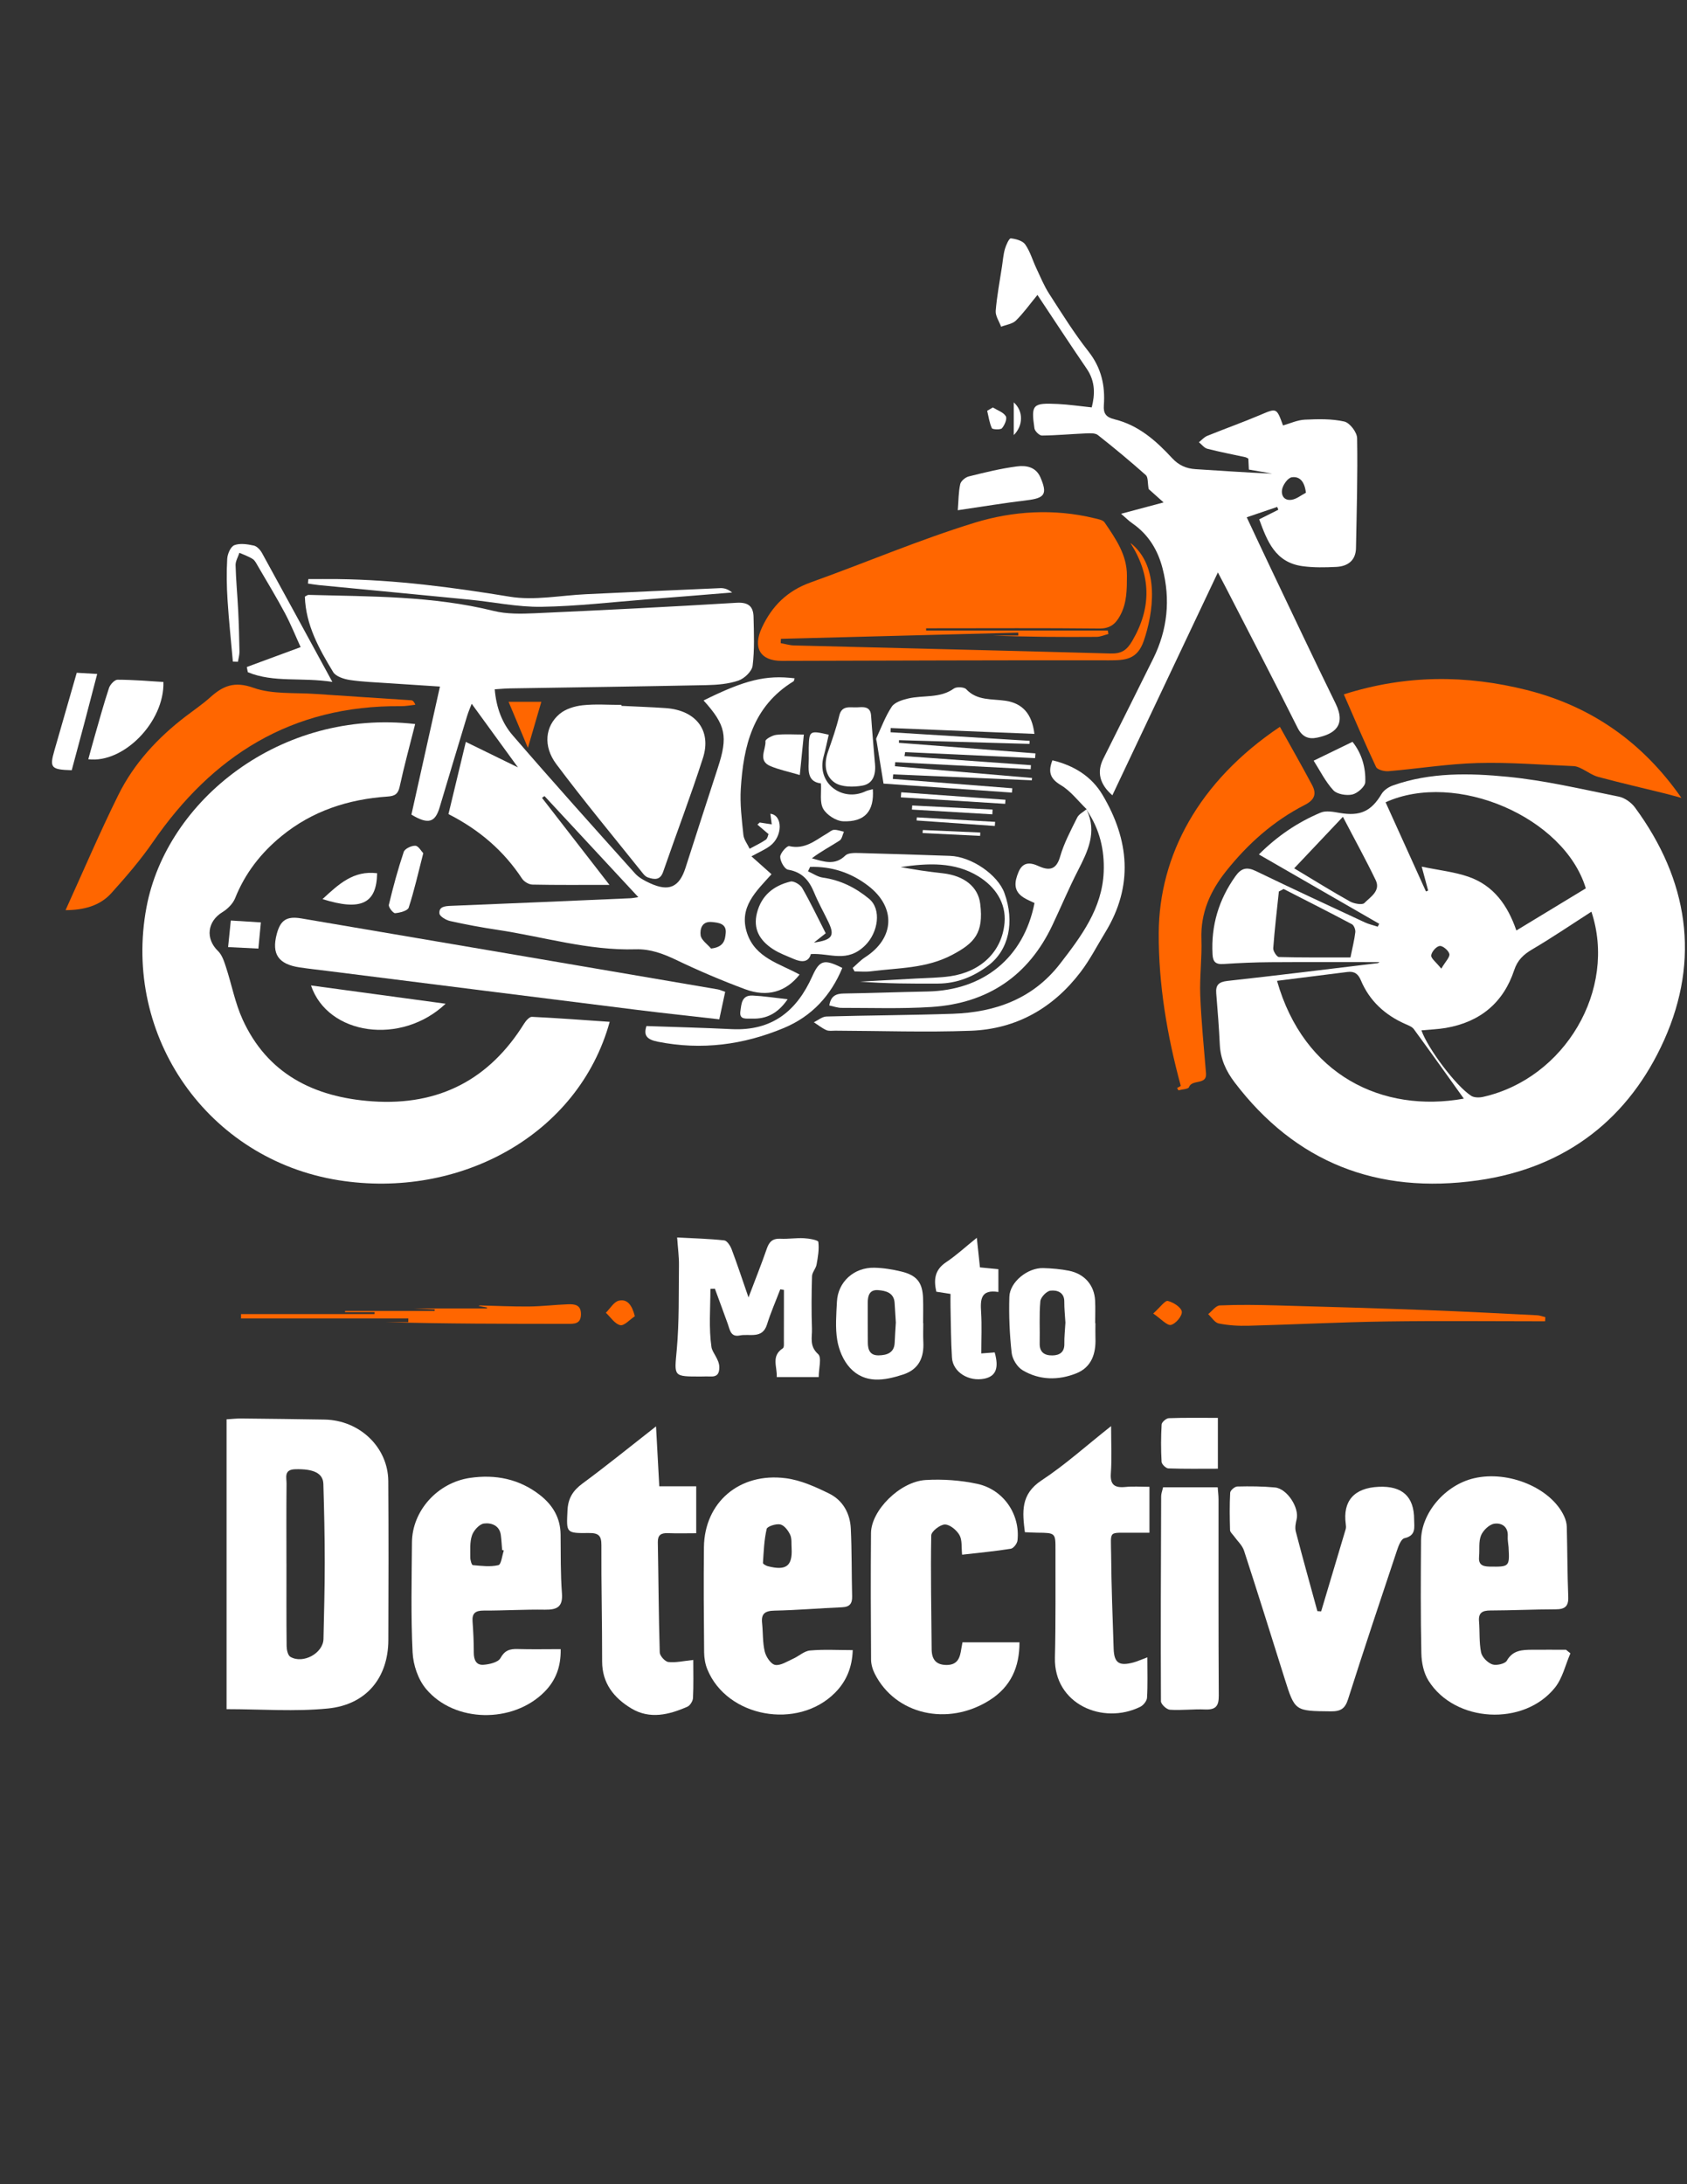 <?xml version="1.0" encoding="UTF-8"?>
<svg id="_Слой_1" data-name="Слой 1" xmlns="http://www.w3.org/2000/svg" version="1.1" viewBox="0 0 612 792">
  <rect x="0" y="0" width="612" height="792" fill="#333333" stroke="none"/>
  <defs>
    <style>
      .cls-1 {
        fill: #f60;
      }

      .cls-1, .cls-2 {
        stroke-width: 0px;
      }

      .cls-2 {
        fill: #fff;
      }
    </style>
  </defs>
  <path class="cls-2" d="M500.47,348.87c-13.18,0-26.39-.06-39.61.03-5.67.04-11.35.28-17.01.66-2.93.2-3.84-.87-3.98-3.55-.55-10.35,2.21-19.71,8.31-28.28,2.1-2.94,4.09-3.49,7.46-1.86,13.07,6.32,26.25,12.43,39.42,18.56,1.5.7,3.16,1.07,4.74,1.59.18-.35.36-.7.54-1.05-14.45-8.32-28.91-16.65-43.65-25.14,6.59-6.59,14-11.65,22.43-15.18,1.92-.8,4.62-.27,6.87.12,7.44,1.28,11.46-.58,15.22-6.89.81-1.36,2.55-2.52,4.14-3.08,13.54-4.79,27.72-4.49,41.61-3.13,13.55,1.33,26.92,4.5,40.3,7.19,2.18.44,4.56,2.16,5.88,3.96,19.31,26.24,23.73,54.95,10.57,84.31-12.58,28.06-35.18,46.29-67.57,50.88-36.65,5.19-66.23-6.61-88.23-35.5-3.16-4.15-5.16-8.55-5.4-13.74-.29-6.19-.78-12.38-1.29-18.56-.24-2.98.82-4.17,4.13-4.53,18.15-1.99,36.27-4.25,54.4-6.43.27-.03.51-.28.71-.39ZM577.34,330.57c-7.33,4.71-14.25,9.42-21.46,13.66-3.24,1.91-5.37,3.92-6.58,7.57-3.85,11.62-12.17,18.77-24.81,20.94-2.88.49-5.83.58-8.83.87,2.3,6.59,12.53,20.2,18.06,23.75,1.06.68,2.93.68,4.28.38,29.75-6.67,48.69-38.99,39.32-67.17ZM502.65,290.9c4.96,10.95,9.8,21.64,14.65,32.34.27-.1.54-.2.8-.3-.64-2.4-1.29-4.79-2.34-8.69,6.44,1.34,11.91,1.91,16.95,3.66,9.16,3.17,14.25,10.37,17.39,19.49,8.93-5.42,17.13-10.4,25.19-15.28-7.79-25.81-47.11-42.76-72.64-31.21ZM463.27,355.65c9.76,34.32,38.3,48.02,67.77,42.72-5.88-8.21-11.94-16.74-18.13-25.19-.65-.89-2-1.38-3.11-1.88-7.47-3.3-13-8.45-16.09-15.79-.98-2.33-2.31-3.41-4.91-3.07-8.37,1.07-16.75,2.11-25.52,3.21ZM465.67,322.35c-.58.3-1.16.61-1.73.91-.72,6.86-1.54,13.7-2.04,20.57-.08,1.06,1.31,3.17,2.07,3.19,8.72.23,17.44.15,25.94.15.71-3.54,1.43-6.32,1.76-9.14.11-.94-.48-2.5-1.24-2.91-8.19-4.35-16.48-8.53-24.74-12.76ZM487.16,296.19c-6.38,6.75-11.67,12.34-17.66,18.67,7.5,4.5,13.78,8.42,20.26,12.03,1.44.8,4.43,1.32,5.18.57,2.21-2.23,6-4.42,4.13-8.31-3.53-7.34-7.49-14.5-11.9-22.96ZM522.86,351.24c1.57-2.67,3.18-4.19,2.93-5.33-.27-1.23-2.39-3.02-3.5-2.9-1.22.14-2.94,2.11-3.08,3.41-.12,1.1,1.71,2.39,3.65,4.82Z"/>
  <path class="cls-2" d="M179.48,249.97c.54,6.47,2.59,12.13,6.49,16.64,14.58,16.88,29.5,33.5,44.41,50.11,1.38,1.54,3.46,2.64,5.42,3.54,6.82,3.14,10.59,1.48,12.85-5.48,3.92-12.12,7.79-24.26,11.76-36.37,3.73-11.38,2.91-15.5-5.17-24.42,14.95-7.42,22.64-9.31,33.02-8.03-.14.4-.15.94-.41,1.1-14.87,9.12-18.15,23.6-19.11,38.93-.35,5.54.36,11.17.94,16.73.18,1.74,1.48,3.36,2.27,5.04,1.96-1.07,4.01-2.03,5.85-3.27.65-.44.79-1.57,1-2.04-1.45-1.24-2.74-2.34-4.03-3.44.27-.26.55-.51.82-.77,1.46.23,2.92.46,4.38.68-.17-1.29-.33-2.58-.5-3.85,4.52.51,4.57,8.2-.18,11.7-1.83,1.35-4.01,2.26-6.69,3.74,2.63,2.35,4.86,4.34,7.28,6.49-5.54,6.19-12.01,11.94-8.85,21.4,3,8.98,11.82,11.01,19.03,14.98-4.9,6.25-11.64,8.33-19.74,5.32-8.48-3.15-16.83-6.7-24.96-10.6-4.76-2.28-9.48-4.04-14.77-3.88-17.19.52-33.5-4.57-50.22-7.07-5.73-.86-11.44-1.92-17.09-3.18-1.5-.34-3.77-1.69-3.87-2.74-.24-2.53,2.06-2.68,4.3-2.77,21.72-.86,43.43-1.82,65.14-2.76.57-.02,1.13-.16,2.71-.39-11.73-12.64-22.88-24.64-34.03-36.65-.3.22-.61.43-.91.65,7.83,10.1,15.67,20.2,24.47,31.55-10.18,0-19.08.09-27.97-.1-1.28-.03-3.02-1.08-3.73-2.16-6.57-9.96-15.31-17.6-26.7-23.41,1.98-8.22,3.97-16.51,6.3-26.17,7.13,3.48,13.44,6.57,18.91,9.24-5.18-7.12-11-15.13-16.78-23.07-.36.96-1.16,2.75-1.72,4.6-3.34,10.99-6.63,21.99-9.92,33-1.63,5.47-4.15,6.27-10.23,2.59,3.38-15.16,6.82-30.58,10.35-46.43-6.54-.42-12.6-.8-18.65-1.22-4.71-.33-9.45-.47-14.09-1.17-2.14-.33-5.03-1.28-5.98-2.84-5.15-8.46-9.97-17.15-10.28-27.38.54-.26.95-.64,1.34-.63,22.49.61,45.04.34,67.12,5.81,4.76,1.18,10.01,1.07,14.99.85,24.39-1.1,48.79-2.32,73.16-3.8,4.55-.28,6.08,1.56,6.16,5.19.13,5.89.39,11.83-.34,17.64-.25,2.02-2.95,4.62-5.12,5.37-3.61,1.25-7.69,1.57-11.58,1.66-23.79.49-47.59.8-71.38,1.19-1.68.03-3.36.19-5.42.32ZM257.96,343.95c4.76-.54,5.08-3.25,5.31-5.6.33-3.42-2.49-3.79-5.05-4.02-3.71-.34-4.32,2.71-4.05,4.82.22,1.72,2.45,3.21,3.79,4.8Z"/>
  <path class="cls-2" d="M150.61,262.53c-1.97,7.82-4,15.24-5.63,22.75-.57,2.63-1.73,3.37-4.35,3.55-14.31.98-27.32,5.22-38.44,14.29-7.6,6.2-13.3,13.58-16.89,22.56-.79,1.97-2.67,3.88-4.57,5.04-5.55,3.37-6.27,9.66-1.65,14.12,1.49,1.44,2.22,3.76,2.89,5.81,2.08,6.32,3.29,12.98,6.04,19.01,8.91,19.56,25.67,28.21,47.06,29.69,24.45,1.69,42.6-8.15,55.07-28.19.64-1.03,1.92-2.49,2.83-2.45,9.37.45,18.72,1.16,28.21,1.81-11.32,41.05-54.51,64.43-98.33,57.44-47.5-7.57-78.48-52.23-69.71-98.97,7.26-38.74,48.62-72.08,97.47-66.45Z"/>
  <path class="cls-2" d="M406.69,186.3c5.45-1.45,10.12-2.7,15.43-4.12-2.37-2.12-4.28-3.83-5.41-4.84-.43-2.31-.16-4.29-1.05-5.08-5.63-5.01-11.45-9.84-17.39-14.52-.97-.76-2.87-.65-4.32-.59-5.33.22-10.64.73-15.97.78-.93,0-2.56-1.59-2.71-2.6-1.26-8.69-.69-9.29,8.53-8.84,3.96.19,7.91.78,12.25,1.23,1.15-4.45,1.42-9.29-1.81-14.01-6.05-8.83-11.9-17.79-17.88-26.77-2.8,3.4-5.06,6.6-7.83,9.31-1.26,1.23-3.54,1.51-5.35,2.22-.7-1.92-2.1-3.9-1.96-5.76.43-5.41,1.48-10.78,2.29-16.17.32-2.09.47-4.24,1.05-6.26.41-1.44,1.54-3.91,2.13-3.85,1.85.18,4.31.88,5.24,2.21,1.8,2.58,2.67,5.75,4.03,8.63,1.48,3.14,2.8,6.39,4.68,9.3,4.56,7.07,9.02,14.25,14.23,20.87,4.7,5.97,6.1,12.44,5.58,19.53-.22,2.94.81,4.32,3.81,5.05,8.79,2.15,15.16,7.82,20.96,14.1,2.36,2.55,5.05,3.79,8.54,4,9.25.56,18.49,1.26,27.77,1.61-2.72-.47-5.45-.94-8.47-1.46-.06-1.25-.12-2.55-.19-3.98-.32-.15-.69-.42-1.11-.52-4.6-1.01-9.23-1.87-13.77-3.05-1.15-.3-2.04-1.56-3.05-2.37,1-.78,1.87-1.83,3.01-2.3,6.37-2.59,12.87-4.89,19.19-7.57,6.01-2.55,5.94-2.7,8.31,3.78,2.61-.73,5.24-1.97,7.92-2.09,4.77-.22,9.72-.36,14.3.68,2.01.46,4.62,3.89,4.66,6.02.23,13.29-.15,26.58-.41,39.87-.08,4.4-2.87,6.61-7.16,6.82-4.05.2-8.19.28-12.19-.26-9.94-1.34-12.84-9.04-15.76-16.99,2.33-1.17,4.63-2.33,6.94-3.48-.14-.34-.27-.68-.41-1.02-3.53,1.2-7.07,2.41-11.05,3.76,3.15,6.68,5.89,12.59,8.7,18.47,7.81,16.35,15.53,32.74,23.51,49,3.96,8.07-.45,11.12-6.66,12.43-3.2.68-5.47-.31-7.11-3.58-8.52-17.03-17.33-33.92-26.04-50.87-.75-1.45-1.52-2.89-2.87-5.46-13.05,27.55-25.64,54.14-38.28,80.82q-6.91-6.01-3.29-13.25c6.05-12.11,12.13-24.21,18.13-36.34,5.18-10.48,6.28-21.39,3.38-32.65-1.71-6.66-5.08-12.3-10.99-16.39-1.25-.86-2.32-1.96-4.09-3.47ZM473.75,178.67c-.49-4.21-2.35-6-5.11-5.61-1.37.2-3,2.45-3.44,4.05-.59,2.15.37,4.53,3.33,4.12,1.83-.26,3.49-1.67,5.23-2.56Z"/>
  <path class="cls-1" d="M410.04,196.83c11.05,8.53,8.24,25.85,4.89,35.55-2.35,6.79-6.64,7.07-12.63,7.06-39.56-.07-79.13.11-118.69.2-7.91.02-10.59-4.83-7.21-12.06,3.66-7.83,9.16-13.34,17.71-16.4,19.86-7.11,39.31-15.44,59.47-21.64,13.91-4.27,28.76-5.18,43.38-1.64,1.32.32,3.13.61,3.75,1.52,4.01,5.9,8.15,11.76,8.11,19.32-.02,4.99.03,9.88-2.48,14.49-1.67,3.06-3.64,4.73-7.65,4.68-19.86-.21-39.72-.09-59.58-.09-1.05,0-2.09,0-3.14,0,0,.27,0,.54,0,.8h65.9c.08.42.16.85.24,1.27-1.44.36-2.87,1.03-4.32,1.04-12.6.08-25.21.05-37.83-.5h9.45c0-.34-.02-.69-.02-1.03-28.7.75-57.39,1.5-86.09,2.24-.03.52-.06,1.04-.09,1.56,1.6.29,3.2.79,4.81.84,38.27.98,76.54,1.86,114.8,2.92,4.01.11,5.91-1.12,7.92-4.54,7.1-12.12,6.87-23.81-.7-35.61Z"/>
  <path class="cls-2" d="M82.19,619.75v-105.1c1.92-.11,3.6-.32,5.27-.3,10.09.1,20.17.22,30.26.39,12.75.21,23.06,10.05,23.14,22.33.12,19.22.1,38.45.02,57.67-.06,13.55-7.92,23.36-21.86,24.76-11.97,1.2-24.17.25-36.82.25ZM103.92,566.97c0,9.97-.05,19.95.06,29.92.02,1.34.43,3.35,1.38,3.9,4.62,2.68,11.87-1.35,11.99-6.48.2-9.21.46-18.43.46-27.65,0-9.52-.22-19.04-.5-28.55-.11-3.94-3.57-5.54-10.19-5.36-4.25.11-3.14,3.05-3.17,5.22-.1,9.67-.04,19.34-.04,29.01Z"/>
  <path class="cls-2" d="M203.4,597.98c.12,6.43-1.81,11.39-5.9,15.51-11.41,11.48-32.57,11.26-42.91-1.04-2.93-3.48-4.69-8.75-4.91-13.28-.65-13.28-.33-26.6-.23-39.91.09-11.42,9.24-21.65,21.07-23.37,9.25-1.35,17.87.39,25.31,6.18,4.77,3.71,7.48,8.39,7.54,14.4.07,7.11-.04,14.23.49,21.31.35,4.77-1.63,5.97-6.17,5.9-7.39-.12-14.8.35-22.19.32-3.07-.01-4.29,1-4.07,3.94.28,3.77.45,7.55.45,11.33,0,2.45.77,4.55,3.43,4.39,2.19-.13,5.42-.91,6.22-2.39,1.54-2.83,3.38-3.41,6.28-3.32,5.01.15,10.02.04,15.59.04ZM182.76,562.21c-.2-.06-.4-.12-.6-.18-.15-1.8-.24-3.61-.47-5.4-.45-3.5-3.46-4.55-6.14-4.19-1.67.22-3.72,2.52-4.32,4.28-.85,2.49-.6,5.35-.62,8.06,0,.96.51,2.71.92,2.75,3.09.27,6.34.7,9.27,0,1.05-.25,1.34-3.46,1.97-5.31Z"/>
  <path class="cls-2" d="M309.35,598.34c-.2,6.17-2.25,11.27-6.43,15.47-13.55,13.6-39.2,8.91-46.31-8.49-.78-1.91-1.15-4.1-1.17-6.16-.12-12.71-.21-25.41-.07-38.12.18-16.26,12.86-27.2,29.69-25.03,5.42.7,10.77,3.12,15.73,5.56,5.07,2.5,7.6,7.28,7.86,12.71.39,8.16.27,16.33.48,24.5.07,2.57-.76,3.9-3.65,4.02-8.16.35-16.32,1.06-24.48,1.22-3.53.07-4.89,1.13-4.54,4.48.37,3.46.17,7.02.97,10.36.45,1.88,2.21,4.56,3.77,4.84,1.97.35,4.39-1.29,6.54-2.24,2.08-.93,3.99-2.79,6.1-2.98,4.97-.45,10.01-.14,15.53-.14ZM287.18,561.45c-.14-1.66.14-3.49-.52-4.92-.71-1.52-2.11-3.42-3.57-3.76-1.51-.35-4.74.7-4.96,1.62-.93,4.02-1.08,8.21-1.35,12.35-.02.36,1.06.99,1.72,1.16,6.68,1.73,9.01-.02,8.68-6.45Z"/>
  <path class="cls-2" d="M569.71,599.49c-1.83,4.19-2.83,8.98-5.62,12.46-11.33,14.12-36.3,12.69-45.86-2.52-1.77-2.81-2.53-6.57-2.6-9.92-.29-13.62-.21-27.24-.12-40.87.07-10.09,8.76-20.18,19.23-22.62,12.51-2.92,27.91,3.52,32.66,13.72.56,1.2.96,2.58.99,3.89.22,8.47.2,16.95.53,25.42.13,3.41-1.2,4.5-4.61,4.5-7.88.01-15.76.4-23.64.42-2.99,0-4.37.89-4.12,3.91.31,3.77,0,7.63.75,11.3.35,1.7,2.33,3.71,4.05,4.33,1.46.53,4.65-.21,5.28-1.32,2.17-3.86,5.6-3.96,9.27-3.98,4.07-.03,8.13,0,12.2,0,.53.43,1.07.86,1.6,1.29ZM547.28,561.13c-.11-1.35-.39-2.72-.31-4.06.23-3.47-2.22-4.98-4.91-4.56-1.84.29-4.04,2.44-4.78,4.25-.93,2.28-.46,5.06-.71,7.61-.26,2.74.91,3.65,3.78,3.69,7.18.1,7.32.08,6.92-6.93Z"/>
  <path class="cls-2" d="M479.28,584.29c2.98-9.95,5.96-19.89,8.91-29.84.16-.55.1-1.2.02-1.79-1.15-8.39,3.03-13.14,11.94-13.54q12.88-.59,12.86,11.9c0,2.76.84,5.74-3.53,6.75-1.21.28-2.14,2.78-2.69,4.42-6.01,17.97-12.01,35.94-17.76,53.99-1.07,3.35-2.63,4.4-6.23,4.36-13.04-.13-13.03,0-16.78-11.91-4.87-15.46-9.69-30.94-14.72-46.36-.64-1.95-2.44-3.55-3.7-5.32-.49-.69-1.35-1.39-1.37-2.1-.13-4.53-.2-9.08.05-13.6.05-.83,1.65-2.22,2.57-2.24,4.56-.11,9.15-.08,13.68.35,4.43.42,8.87,7.39,7.85,11.55-.35,1.43-.66,3.06-.3,4.43,2.51,9.65,5.2,19.25,7.83,28.87.47.03.93.05,1.4.08Z"/>
  <path class="cls-1" d="M487.51,251.78c22.6-7.18,44.43-7.07,66.31-1.59,23.76,5.96,42.3,19.23,56.16,39.14-2-.54-3.98-1.11-5.99-1.61-8.06-1.99-16.15-3.85-24.16-6-2.24-.6-4.2-2.12-6.33-3.13-.81-.39-1.72-.75-2.6-.79-11.62-.47-23.25-1.44-34.85-1.12-10.8.29-21.56,2.05-32.35,2.96-1.49.13-4.03-.53-4.5-1.52-4.01-8.48-7.66-17.12-11.69-26.33Z"/>
  <path class="cls-2" d="M349.03,563.75c-.3-2.72.08-5.29-.96-7.12-1.01-1.78-3.47-3.85-5.28-3.84-1.74.01-4.93,2.51-4.96,3.95-.25,13.76.05,27.53.15,41.29.03,3.56,1.48,5.72,5.49,5.7,4.03-.03,4.8-2.76,5.25-5.77.11-.73.26-1.46.44-2.44h20.68c.02,8.94-3.09,16.08-10.82,20.97-15.18,9.61-34.19,5.24-41.67-9.56-.8-1.57-1.34-3.44-1.35-5.18-.1-15.29-.16-30.58-.02-45.87.07-8.19,10.5-18.66,19.82-19.22,6.19-.37,12.63.09,18.68,1.38,9.59,2.05,15.68,11.11,14.64,20.54-.12,1.11-1.43,2.84-2.41,3-5.71.92-11.49,1.45-17.68,2.16Z"/>
  <path class="cls-2" d="M294.16,345.94c-.83,3.09-3.39,3.01-6.24,1.78-2.56-1.11-5.24-2.07-7.54-3.58-4.78-3.13-7.27-7.3-5.76-13.16,1.62-6.28,5.99-9.83,12.17-11.33,1.17-.28,3.52,1.12,4.22,2.33,3.03,5.27,5.64,10.76,8.54,16.43-1.21.95-2.61,2.06-4.28,3.38,6.64-.95,7.65-2.45,5.27-7.43-1.71-3.57-3.67-7.03-5.17-10.67-1.79-4.32-4.24-7.46-9.49-8.34-1.27-.21-2.86-3.05-2.84-4.67.01-1.37,2.46-4.06,3.26-3.87,5.79,1.33,9.56-2.18,13.8-4.62.81-.47,1.61-1.25,2.45-1.29,1.18-.06,2.4.43,3.6.68-.5,1.1-.69,2.64-1.56,3.21-3.31,2.14-6.84,3.97-10.06,6.43,4.35,1.25,8.39,2.71,12.16-1.02.95-.94,3.21-.93,4.85-.89,11.03.27,22.05.66,33.08,1.03,7.79.26,17.37,6.83,19.78,13.53,3.75,10.43,1.62,20.53-5.84,26.22-5.29,4.04-11.34,6.52-18.23,6.56-9.44.06-18.87.01-28.34-.7,6.84-.38,13.68-.74,20.52-1.14,4.08-.23,8.19-.24,12.22-.82,11.03-1.59,18.83-8.89,19.7-19.47.58-7.07-3.31-12.92-9.44-16.72-8.65-5.36-18.42-4.83-28.25-3.39,2.46.42,4.91.88,7.38,1.24,2.64.39,5.29.71,7.94,1.01,7.82.9,12.78,4.95,13.54,11.07,1.3,10.56-2.02,14.2-10.13,18.49-9.51,5.03-19.54,4.7-29.5,5.98-1.95.25-3.97.04-5.96.04-.23-.42-.46-.84-.68-1.26,1.49-1.3,2.85-2.8,4.51-3.87,10.77-6.93,11.28-18.15,1.09-25.94-6.21-4.75-13.22-7.05-21.05-6.83-.25.54-.5,1.07-.75,1.61,1.78.78,3.49,2.01,5.35,2.27,6.46.91,11.89,3.65,16.78,7.67,4.61,3.79,3.32,12.16-1.3,16.81-6.65,6.68-12.84,2.8-19.81,3.25Z"/>
  <path class="cls-2" d="M251.5,601.91c0,4.48.13,9.14-.1,13.79-.05,1.11-1.04,2.72-2.04,3.16-6.64,2.93-13.63,4.65-20.32.63-6.39-3.84-10.61-9.21-10.6-17.04.02-14.07-.34-28.13-.27-42.2.02-3.41-1.03-4.41-4.55-4.37-8.39.1-8.13-.05-7.75-8.18.2-4.35,1.91-7.17,5.47-9.79,8.73-6.43,17.13-13.26,26.65-20.7.41,7.62.78,14.41,1.18,21.73h13.4v17.02c-3.48,0-6.87.1-10.26-.03-2.56-.1-3.72.7-3.67,3.33.25,13.31.3,26.62.7,39.93.04,1.24,1.91,3.32,3.12,3.46,2.66.31,5.45-.37,9.04-.74Z"/>
  <path class="cls-2" d="M416.23,600.94c0,5.41.16,10.06-.12,14.68-.07,1.15-1.31,2.71-2.44,3.27-13.56,6.69-31.39-.96-30.97-17.83.32-13,.16-26.01.2-39.02.02-6.23,0-6.22-6.67-6.28-1.39-.01-2.78-.11-4.43-.18-.9-7.27-1.64-13.73,6.05-18.79,8.52-5.6,16.12-12.48,25.23-19.68,0,6.49.29,11.82-.09,17.1-.3,4.16,1.31,5.38,5.37,4.96,2.76-.28,5.57-.05,8.63-.05v16.66c-2.09,0-3.93-.02-5.77,0-9.38.14-8.2-1.29-8.13,8.03.09,11.34.54,22.67.91,34.01.17,5.18,1.97,6.39,7.16,5,1.34-.36,2.61-.95,5.07-1.86Z"/>
  <path class="cls-1" d="M427.01,394.52c.46-.28,1.37-.67,1.33-.82-4.93-18.18-8.08-36.69-7.98-55.44.16-27.92,14.32-54.83,43.95-74.71,3.92,7.05,7.91,14.02,11.68,21.1,1.63,3.06,1.09,5.31-2.63,7.21-11.42,5.84-20.7,14.15-28.56,24.02-5.84,7.33-9.29,15.23-8.96,24.66.24,6.79-.68,13.61-.42,20.39.37,9.44,1.32,18.85,2.09,28.27.36,4.38-5.1,2.03-6.18,5.01-.26.72-2.5.79-3.83,1.15-.16-.28-.32-.56-.49-.85Z"/>
  <path class="cls-2" d="M263.08,359.63c-.73,3.42-1.38,6.47-2.14,9.98-9.98-1.14-19.81-2.18-29.61-3.4-37.46-4.67-74.91-9.41-112.37-14.12-3.43-.43-6.88-.8-10.3-1.31-7.67-1.16-10.16-4.82-8.28-12.02,1.33-5.09,3.57-6.65,8.93-5.74,50.35,8.54,100.7,17.13,151.05,25.73.75.13,1.47.47,2.71.89Z"/>
  <path class="cls-1" d="M23.78,330.03c6.5-14.28,12.44-28.25,19.19-41.85,5.63-11.34,14.21-20.66,24.47-28.48,2.96-2.26,6.07-4.37,8.82-6.84,4.6-4.13,8.7-5.96,15.7-3.46,6.81,2.43,14.86,1.69,22.38,2.22,11.61.82,23.23,1.52,34.85,2.3.51.03,1,.44,1.49,1.62-1.73.18-3.46.54-5.19.52-39.96-.39-68.57,18.21-89.98,49.22-4.5,6.53-9.76,12.62-15.1,18.56-4.25,4.73-10.21,6.16-16.65,6.19Z"/>
  <path class="cls-2" d="M225.45,255.95c5.35.27,10.7.44,16.03.81,10.97.76,16.75,8.1,13.52,18.13-4.45,13.84-9.67,27.46-14.42,41.22-1.09,3.15-3.18,2.85-5.56,2.05-.69-.23-1.32-.85-1.78-1.44-10.54-13.18-21.34-26.17-31.43-39.65-4.87-6.51-4.05-13.77,1.2-18.19,2.12-1.79,5.41-2.82,8.29-3.14,4.66-.51,9.43-.14,14.15-.14,0,.11,0,.22,0,.33Z"/>
  <path class="cls-2" d="M297.01,499.33h-15.23c.21-3.78-2.13-7.6,2.21-10.43.51-.33.38-1.72.38-2.61.03-6.19.02-12.38.02-18.57-.44-.07-.89-.14-1.33-.21-1.62,4.26-3.47,8.45-4.82,12.78-1.67,5.36-6.36,3.23-9.85,3.95-3.35.69-3.6-2.05-4.36-4.16-1.54-4.28-3.12-8.53-4.69-12.8-.54.02-1.08.04-1.62.07,0,7.05-.63,14.19.38,21.1.3,2.07,2.84,4.41,2.85,7.33,0,2.24-.72,3.47-3.23,3.34-1.1-.06-2.21,0-3.31.01-10.34.02-9.78.06-8.9-9.68.92-10.19.67-20.47.8-30.71.04-3-.38-6-.66-10.03,5.99.32,11.56.46,17.08,1.06,1.03.11,2.21,1.96,2.69,3.23,2.01,5.32,3.79,10.73,6.12,17.46,2.55-6.75,4.73-12.16,6.63-17.66.85-2.47,2.05-3.77,4.96-3.62,2.82.15,5.68-.35,8.5-.2,1.85.1,5.15.67,5.24,1.34.35,2.68-.15,5.5-.64,8.22-.26,1.46-1.61,2.81-1.65,4.23-.19,6.35-.23,12.72-.02,19.07.1,3.08-1.02,6.24,2.22,9.15,1.4,1.25.23,5.14.23,8.33Z"/>
  <path class="cls-2" d="M421.95,539.29h19.79c.11,1.5.31,2.95.31,4.4.02,23.73-.06,47.46.09,71.18.02,3.71-1.05,5.16-5,4.99-4.23-.18-8.51.38-12.72.1-1.2-.08-3.25-1.99-3.26-3.07-.12-24.78-.02-49.56.08-74.34,0-1.01.43-2.03.7-3.27Z"/>
  <path class="cls-2" d="M394.19,293.41c-3.08-2.97-5.75-6.57-9.35-8.72-3.92-2.34-4.68-4.81-3.05-9,7.81,1.87,14.2,5.84,18.16,12.51,9.73,16.36,11.31,33.07,1,49.9-2.95,4.82-5.53,9.9-8.96,14.39-9.83,12.89-23.1,20.66-39.83,21.27-16.35.6-32.75.03-49.13-.03-1.1,0-2.35.21-3.27-.21-1.61-.73-3.02-1.88-4.52-2.85,1.53-.72,3.04-2.04,4.59-2.08,15.27-.43,30.55-.47,45.82-.99,15.64-.53,29.18-5.57,38.89-18.11,7.75-10.01,15.29-20.09,15.85-33.24.34-8.05-1.45-15.6-6.1-22.42,0,0-.1-.41-.1-.41Z"/>
  <path class="cls-2" d="M328.15,274.17l45.85,3.29c-.03.49-.06.98-.1,1.46-16.38-.85-32.76-1.7-49.14-2.55-.03.49-.06.99-.09,1.48,16.58,1.41,33.15,2.83,49.73,4.24-.03.28-.06.56-.09.85-16.76-.72-33.52-1.43-50.28-2.15-.05.55-.1,1.1-.14,1.65,14.45,1.13,28.89,2.26,43.34,3.39-.04.52-.08,1.05-.13,1.57-15.95-1.12-31.91-2.23-46.58-3.26-.9-5.54-1.69-10.36-2.47-15.18-.07-.44-.29-.96-.12-1.31,1.77-3.85,3.25-7.9,5.58-11.41,1.04-1.56,3.74-2.44,5.86-2.94,5.52-1.32,11.62.03,16.7-3.65.94-.68,3.69-.54,4.41.23,3.99,4.3,9.41,3.47,14.37,4.23,6,.92,9.53,4.63,10.4,12-17.47-.71-34.81-1.42-52.14-2.12l-.04,1.53c16.82,1.04,33.63,2.08,50.45,3.11-.02.37-.03.74-.05,1.11l-47.33-1.36c-.01.32-.03.65-.04.97,16.51,1.28,33.02,2.56,49.53,3.83-.04.57-.09,1.14-.13,1.72-15.71-.73-31.42-1.45-47.14-2.18-.08.48-.16.97-.24,1.45Z"/>
  <path class="cls-2" d="M394.19,293.41s.1.42.1.41c3.71,7.94.36,14.83-3.24,21.84-3.34,6.5-6.15,13.24-9.28,19.84-8.58,18.13-23.21,28.31-43.91,29.64-10.82.69-21.72.31-32.59.32-1.44,0-2.89-.56-4.42-.87.56-3.55,2.5-4.3,5.38-4.34,10.08-.15,20.15-.54,30.23-.73,20.4-.4,34.96-12.29,38.83-32.08-1.25-.62-2.67-1.17-3.92-1.96-3.86-2.43-3.34-5.74-1.9-9.23,1.47-3.55,3.97-3.71,7.2-2.24,3.9,1.78,6.51,1.47,7.91-3.39,1.41-4.91,3.9-9.55,6.2-14.18.62-1.25,2.25-2.03,3.41-3.02Z"/>
  <path class="cls-2" d="M334.94,479.79c0,2.27-.1,4.54.02,6.8.29,5.53-1.53,9.93-7.33,11.82-6.79,2.21-13.88,3.43-19.28-2.42-2.42-2.62-4.02-6.48-4.61-10-.77-4.56-.35-9.35-.12-14.02.36-7.15,6.18-12.45,13.58-12.29,3.27.07,6.58.61,9.76,1.38,5.66,1.36,7.7,4,7.9,9.66.1,3.02.02,6.04.02,9.07h.06ZM324.99,479.64c-.15-2.42-.28-4.84-.45-7.25-.25-3.6-3.12-4.37-5.98-4.58-3.22-.24-3.76,2.14-3.77,4.6-.02,4.84.01,9.68.04,14.51.02,2.54.8,4.61,3.94,4.54,3.08-.06,5.63-.96,5.79-4.56.11-2.42.28-4.84.42-7.26Z"/>
  <path class="cls-2" d="M397.39,479.78c0,1.81-.05,3.63.01,5.44.2,5.55-1.36,10.54-6.97,12.77-6.49,2.59-13.39,2.51-19.49-1.16-1.96-1.18-3.69-4.04-3.94-6.29-.74-6.73-1.04-13.54-.83-20.31.17-5.4,6.64-10.57,12.28-10.42,3.13.09,6.3.36,9.36.97,5.69,1.15,9.2,5.29,9.47,10.84.13,2.71.02,5.44.02,8.15.03,0,.06,0,.09,0ZM386.51,479.62c-.15-2.55-.43-5.11-.41-7.66.03-3.41-2.67-4.23-5.01-3.96-1.43.16-3.55,2.4-3.68,3.84-.46,5.07-.12,10.21-.24,15.32-.07,3.18,1.76,4.37,4.64,4.32,2.67-.05,4.37-1.24,4.31-4.19-.05-2.55.25-5.11.39-7.67Z"/>
  <path class="cls-1" d="M560.52,479.11c-19.19,0-38.39-.21-57.57.06-16.68.24-33.34,1.11-50.02,1.55-3.6.1-7.28-.12-10.79-.82-1.46-.29-2.58-2.21-3.85-3.39,1.41-1.1,2.77-3.09,4.23-3.16,6.91-.3,13.86-.19,20.78,0,18.25.5,36.51,1.04,54.76,1.72,13.19.49,26.37,1.2,39.55,1.85,1.01.05,2,.45,3,.68-.03.5-.06,1-.09,1.5Z"/>
  <path class="cls-2" d="M355.97,490.76c2.21-.17,3.56-.27,4.88-.37,1.61,5.69.43,8.65-3.71,9.51-5.7,1.18-11.45-2.34-11.79-7.58-.4-6.17-.38-12.37-.53-18.56-.03-1.47,0-2.94,0-4.58-1.97-.31-3.48-.54-5.15-.8-.96-4.3-.66-7.89,3.56-10.7,3.67-2.45,6.92-5.47,11.13-8.85.44,4.13.76,7.22,1.14,10.73,2.05.2,4.17.4,6.69.65v8.27c-6.46-1.03-6.56,2.77-6.27,7.3.3,4.78.07,9.6.07,15Z"/>
  <path class="cls-1" d="M87.47,476.49h48.38c.01-.24.03-.48.04-.71h-10.72c0-.14,0-.29.01-.43h32.49c.02-.19.04-.37.05-.56-2.33-.1-4.66-.2-7.77-.34h26.66l.08-.32c-1.02-.2-2.03-.4-3.07-.61.13-.05.29-.16.46-.16,5.98.14,11.96.44,17.94.38,4.67-.05,9.32-.63,13.99-.8,2.46-.09,4.74.16,4.75,3.54,0,3.7-2.46,3.57-5.11,3.56-22.04-.02-44.08-.01-66.13-.63h8.59c0-.44.02-.89.02-1.33h-60.69c0-.53,0-1.06,0-1.59Z"/>
  <path class="cls-2" d="M84.48,239.91c-.66-7.44-1.46-14.87-1.93-22.31-.32-4.98-.41-9.99-.12-14.97.1-1.76,1.21-4.4,2.59-4.94,2.02-.79,4.76-.36,7.05.14,1.17.25,2.38,1.6,3,2.74,8.35,15.16,16.6,30.37,25.5,46.7-11.15-1.76-21.31.37-30.67-3.53-.12-.63-.25-1.25-.37-1.88,6.28-2.32,12.57-4.64,19.53-7.21-1.78-3.89-3.51-8.21-5.69-12.31-3.09-5.78-6.5-11.39-9.81-17.06-.54-.92-1.04-2.03-1.88-2.57-1.47-.95-3.2-1.53-4.83-2.26-.49,1.51-1.43,3.02-1.39,4.51.14,5.44.67,10.87.94,16.31.25,4.99.39,9.98.47,14.97.02,1.24-.36,2.48-.56,3.72-.61-.02-1.22-.03-1.83-.05Z"/>
  <path class="cls-2" d="M59.28,247.29c.43,14.4-14.4,29.58-27.25,28.02.76-2.73,1.47-5.41,2.24-8.08,1.71-5.94,3.34-11.92,5.28-17.79.41-1.23,2.02-2.97,3.08-2.97,5.58,0,11.16.5,16.64.82Z"/>
  <path class="cls-2" d="M111.85,209.98c3.56,0,7.13-.04,10.69,0,21.01.27,41.7,2.98,62.41,6.39,8.93,1.47,18.47-.49,27.73-.91,16.22-.74,32.43-1.52,48.65-2.2,1.43-.06,2.89.43,4.26,1.59-10.16.82-20.33,1.67-30.49,2.45-12.88,1-25.75,2.54-38.65,2.73-8.71.13-17.44-1.74-26.18-2.6-18.17-1.79-36.34-3.5-54.51-5.26-1.35-.13-2.69-.38-4.04-.57.05-.54.09-1.08.14-1.63Z"/>
  <path class="cls-2" d="M161.66,363.96c-16.1,15.23-42.72,11.44-48.84-6.63,16.21,2.2,32.18,4.37,48.84,6.63Z"/>
  <path class="cls-2" d="M234.51,372.05c10.59.37,20.75.62,30.9,1.12,14.87.73,23.71-6.78,29.26-19.15,2.66-5.93,4.32-6.35,10.9-3.04-4.13,9.93-10.94,17.5-21.24,21.79-14.64,6.1-29.76,8.1-45.6,4.98-4.28-.84-5.26-2.4-4.22-5.7Z"/>
  <path class="cls-2" d="M317.4,276.62c.38,3.64-.31,7.47-4.49,8.24-3.25.6-7.61.59-10.08-1.07-3.59-2.41-3.95-6.87-2.48-11.13,1.51-4.35,3.07-8.72,4.12-13.18.91-3.84,3.93-2.88,6.33-2.99,2.16-.1,4.96-.58,5.2,2.94.39,5.74.91,11.46,1.38,17.19Z"/>
  <path class="cls-2" d="M441.81,514.14v18.42c-6.14,0-12.06.1-17.96-.11-.89-.03-2.41-1.51-2.46-2.38-.25-4.51-.24-9.06.02-13.57.05-.83,1.66-2.22,2.59-2.26,5.78-.21,11.58-.11,17.81-.11Z"/>
  <path class="cls-2" d="M347.46,185c.28-3.56.25-6.58.89-9.46.25-1.12,1.85-2.47,3.09-2.78,5.75-1.43,11.54-2.86,17.41-3.63,3.34-.44,6.92.1,8.6,3.99,2.58,6.02,1.61,7.5-4.94,8.28-8.07.96-16.08,2.3-25.04,3.61Z"/>
  <path class="cls-2" d="M316.63,286.14c.59,7.97-2.87,12-10.82,11.66-2.54-.11-5.94-2.34-7.17-4.52-1.34-2.38-.62-5.83-.82-9.21-4.56-.56-4.61-3.99-4.45-7.57.08-1.81-.02-3.62.02-5.43.15-6.12.35-6.25,7.25-4.66-.6,2.58-1.1,5.2-1.82,7.76-2.8,9.83,6.75,16.75,15.18,12.76.69-.32,1.47-.45,2.63-.78Z"/>
  <path class="cls-2" d="M26.02,279.29c-7.53-.22-8.08-.9-6.3-7.11,2.66-9.29,5.34-18.57,8.12-28.23,2.29.13,4.41.26,7.42.43-1.61,6.17-3.1,11.93-4.62,17.67-1.5,5.68-3.04,11.36-4.62,17.24Z"/>
  <path class="cls-2" d="M476.56,275.83c5.15-2.5,9.44-4.58,14.09-6.84,3.27,4.06,4.85,9.22,4.64,14.59-.06,1.63-2.77,4.05-4.68,4.5-2.12.5-5.59-.09-6.91-1.53-2.94-3.2-4.9-7.23-7.14-10.73Z"/>
  <path class="cls-2" d="M153.55,309.38c-1.85,7.19-3.27,13.55-5.29,19.74-.36,1.11-3.17,1.87-4.92,2-.71.05-2.48-2.17-2.27-3.04,1.54-6.46,3.29-12.89,5.4-19.19.38-1.13,2.8-2.3,4.22-2.22,1.12.06,2.14,1.98,2.86,2.71Z"/>
  <path class="cls-2" d="M290.13,281.02c-4.15-1.23-7.52-1.92-10.61-3.21-4.76-1.99-1.59-6.01-1.84-9.07-.06-.69,2.47-2.11,3.93-2.28,3.05-.36,6.18-.11,10-.11-.5,4.95-.93,9.33-1.47,14.68Z"/>
  <path class="cls-2" d="M117,326.02c5.92-5.48,11.25-10.45,19.81-9.38-.18,11.02-5.84,13.78-19.81,9.38Z"/>
  <path class="cls-1" d="M196.38,254.48c-1.55,5.33-2.99,10.23-4.87,16.69-2.53-6.03-4.64-11.04-7.01-16.69h11.88Z"/>
  <path class="cls-2" d="M83.72,333.79c3.79.24,7.15.45,10.92.68-.32,3.29-.58,6.11-.91,9.49-3.65-.18-7.15-.35-10.98-.54.34-3.35.64-6.27.98-9.63Z"/>
  <path class="cls-2" d="M285.73,362.33c-3.41,4.97-7.54,7.26-13.01,7.02-1.84-.08-4.62.61-4.13-2.67.39-2.59.4-5.89,4.47-5.69,4.03.2,8.04.83,12.67,1.34Z"/>
  <path class="cls-1" d="M230.3,477.27c-1.79,1.18-3.86,3.56-5.29,3.24-1.99-.44-3.5-2.9-5.22-4.5,1.56-1.53,2.9-3.98,4.74-4.39,3.01-.67,4.74,1.55,5.77,5.64Z"/>
  <path class="cls-1" d="M418.36,476.29c2.57-2.31,4.3-4.81,5.3-4.56,2.01.49,4.87,2.32,5.07,3.88.2,1.53-2.2,4.41-3.93,4.81-1.41.33-3.52-2.13-6.44-4.13Z"/>
  <path class="cls-2" d="M326.95,287.29l37.81,2.71-.11,1.47c-12.61-.78-25.22-1.57-37.84-2.35.04-.61.09-1.22.13-1.83Z"/>
  <path class="cls-2" d="M330.91,292.07c9.73.49,19.45.99,29.18,1.48-.03.58-.07,1.15-.1,1.73-9.72-.57-19.44-1.15-29.16-1.72.03-.5.06-.99.09-1.49Z"/>
  <path class="cls-2" d="M360.18,147.75c1.63,1.02,3.82,1.72,4.69,3.16.57.94-.41,3.23-1.38,4.37-.52.61-3.43.47-3.66-.01-.91-1.96-1.19-4.18-1.71-6.31l2.05-1.21Z"/>
  <path class="cls-2" d="M360.89,299.5c-9.46-.66-18.91-1.32-28.37-1.99.03-.38.06-.76.09-1.13,9.47.54,18.93,1.09,28.4,1.63-.04.5-.08.99-.12,1.49Z"/>
  <path class="cls-2" d="M334.78,300.97c6.95.3,13.9.6,20.84.91-.02.4-.04.81-.06,1.21-6.96-.34-13.92-.68-20.87-1.02.03-.37.06-.73.09-1.1Z"/>
  <path class="cls-2" d="M367.77,157.76v-11.85c3.58,3.18,3.42,8.46,0,11.85Z"/>
</svg>